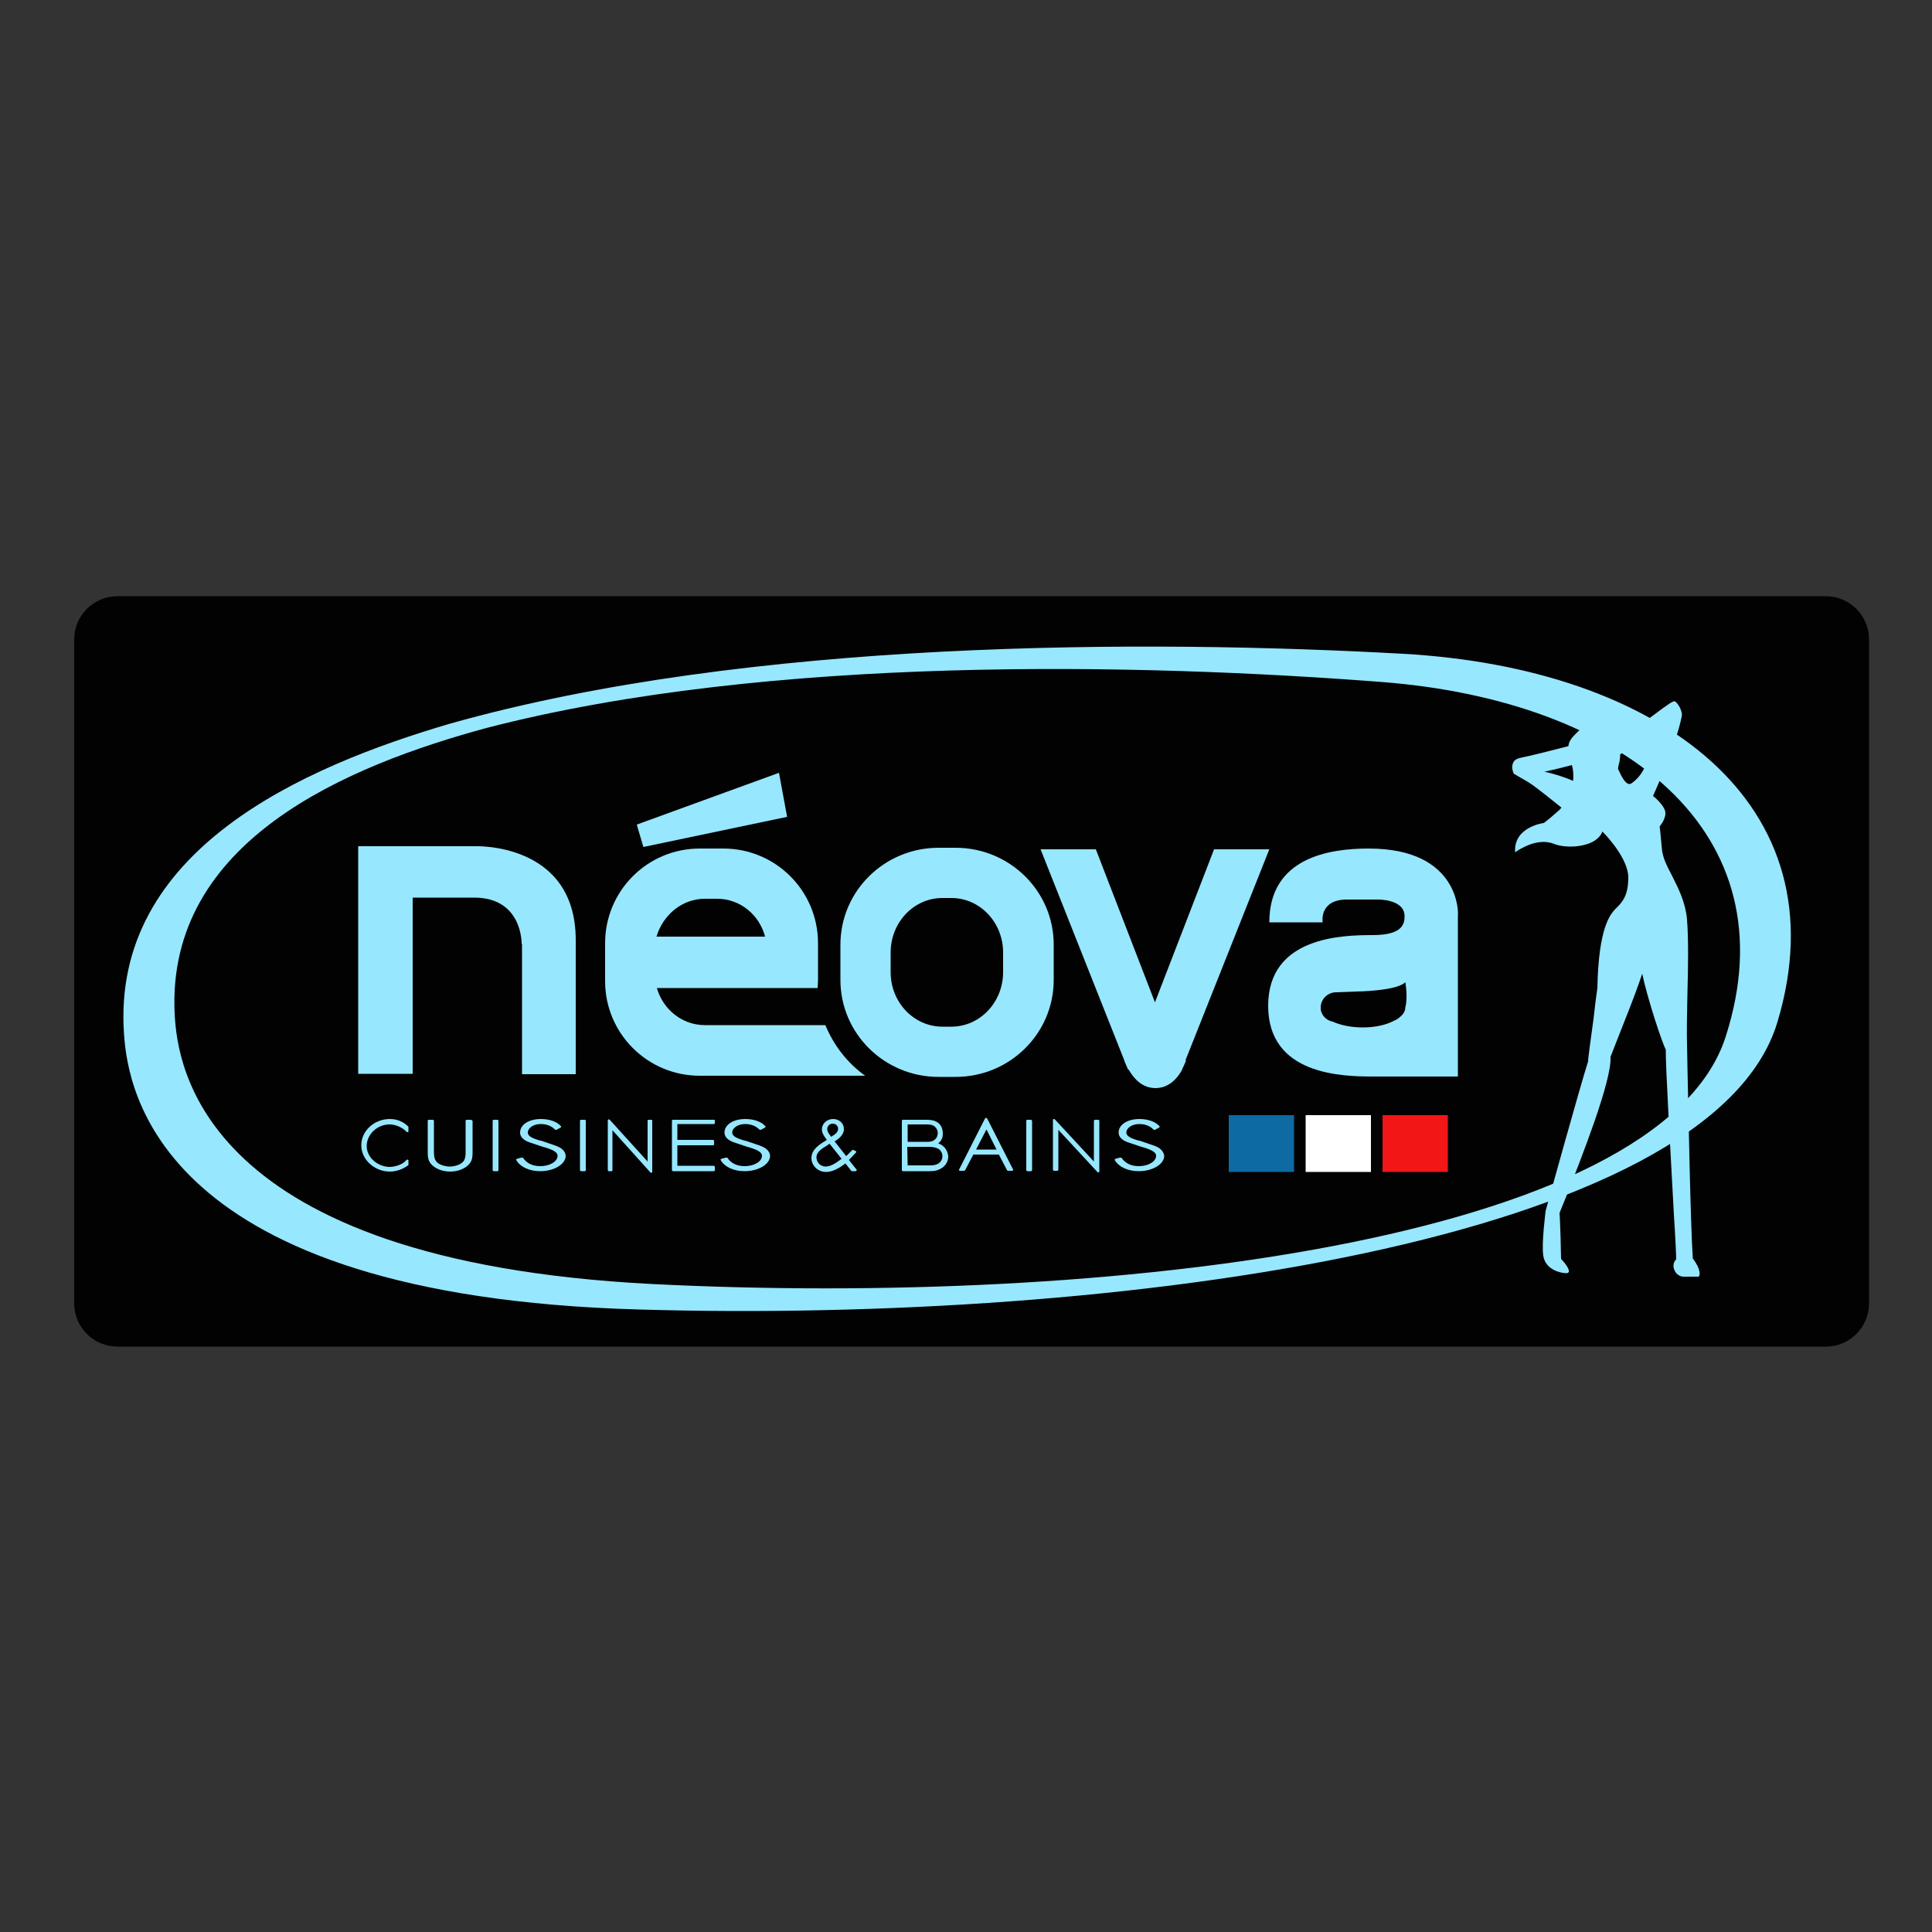 <?xml version="1.0" encoding="utf-8"?>
<!-- Generator: Adobe Illustrator 19.1.0, SVG Export Plug-In . SVG Version: 6.00 Build 0)  -->
<svg version="1.1" id="Calque_1" xmlns="http://www.w3.org/2000/svg" xmlns:xlink="http://www.w3.org/1999/xlink" x="0px" y="0px"
	 viewBox="-345 170.9 500 500" style="enable-background:new -345 170.9 500 500;" xml:space="preserve">
<rect x="-345" y="170.9" width="500" height="500" fill="#333333" stroke="none"/>
<style type="text/css">
	.st0{fill:#020202;}
	.st1{fill:#97E7FF;}
	.st2{fill:#F21616;}
	.st3{fill:#FFFFFF;}
	.st4{fill:#0D6AA3;}
</style>
<path class="st0" d="M138.7,508.2c0,6.2-5,11.2-11.2,11.2h-442.1c-6.2,0-11.2-5-11.2-11.2V336.4c0-6.2,5-11.2,11.2-11.2h442.1
	c6.2,0,11.2,5,11.2,11.2V508.2z"/>
<path class="st1" d="M-222.3,389.9h-15.9h-14.1v13.3v45.6h14.1v-45.6h15.9c12.6,0,12.3,12,12.3,12s0,0,0.1,0.1v33.6h13.9v-34.7
	C-196,388.7-222.3,389.9-222.3,389.9z"/>
<polygon class="st1" points="-180.2,384.3 -178.5,390.1 -141.3,382.3 -143.4,370.9 "/>
<path class="st1" d="M-131.4,436.2h-29.4h-1.8c-5.8,0-10.8-4-12.4-9.6l41.6,0c0-0.6,0.1-1.2,0.1-1.9V415c0-13.6-11-24.5-24.5-24.5
	h-6.1c-13.6,0-24.5,11-24.5,24.5v9.8c0,13.6,11,24.5,24.5,24.5h2.4h40.4C-125.7,446-129.2,441.5-131.4,436.2z M-162.6,403.5h3.2
	c5.9,0,10.9,4.1,12.4,9.8l-28.1,0C-173.4,407.6-168.4,403.5-162.6,403.5z"/>
<path class="st1" d="M-97.7,390.3h-4.4c-14,0-25.4,11.2-25.4,25.1v9.1c0,13.9,11.4,25.1,25.4,25.1h4.4c14,0,25.4-11.2,25.4-25.1
	v-9.1C-72.3,401.5-83.7,390.3-97.7,390.3z M-85.4,422.5c0,7.8-6,14.1-13.4,14.1h-2.3c-7.4,0-13.4-6.3-13.4-14.1v-5.1
	c0-7.8,6-14.1,13.4-14.1h2.3c7.4,0,13.4,6.3,13.4,14.1V422.5z"/>
<path class="st1" d="M-38.2,445.3l21.7-54.6h-14.3l-15.3,39.6l-15.3-39.6h-14.3l21.7,54.7c0,0,0,0,0,0.1c0.2,0.4,0.3,0.8,0.5,1.2
	l0.5,1.1l0.1-0.1c2.2,3.9,4.9,4.8,6.9,4.8c2,0,4.7-0.8,6.9-4.7l0,0l0.1-0.3c0.3-0.6,0.6-1.3,0.9-2
	C-38.1,445.4-38.1,445.3-38.2,445.3z"/>
<path class="st1" d="M9.2,390.5c-10.3,0-25.7,2.4-25.7,19.1c6,0,13.8,0,13.8,0s-1-5.9,6.3-5.9s8.1,0,8.1,0s6.8-0.1,6.8,4.3
	c0,1.8-0.3,4.9-8.2,4.9s-27.1,0.4-27.1,18.3s19.1,18.3,27.1,18.3h22v-41.7C32.4,407.8,33.2,390.5,9.2,390.5z M18.7,431.6
	c0,0.9-0.5,1.8-1.4,2.5c-0.4,0.4-0.9,0.7-1.4,0.9c-2,1.1-4.9,1.8-8.2,1.8c-3.1,0-5.8-0.6-7.8-1.5c-1.6-0.3-2.8-1.5-3.1-3.1
	c0,0,0-0.1,0-0.1c0-0.1,0-0.2,0-0.3c0,0,0-0.1,0-0.1c0,0,0,0,0,0c0,0,0-0.1,0-0.1c0-2.1,1.8-3.9,4-3.9l5.3-0.2
	c0,0,10.3-0.1,12.6-2.4C18.7,425.1,19.4,428.9,18.7,431.6C18.7,431.6,18.7,431.6,18.7,431.6z"/>
<rect x="12.8" y="459.5" class="st2" width="16.9" height="14.7"/>
<rect x="-7.1" y="459.5" class="st3" width="16.9" height="14.7"/>
<rect x="-27" y="459.5" class="st4" width="16.9" height="14.7"/>
<path class="st1" d="M-244.1,460.5c-4.1,0-7.4,3.1-7.4,6.8c0,3.7,3.4,6.8,7.4,6.8c1.7,0,3.3-0.6,4.7-1.6c0.1,0,0.1-0.1,0.1-0.2v-1.1
	c0-0.1-0.1-0.2-0.2-0.2c-0.1,0-0.2,0-0.3,0.1c-0.9,1.1-2.8,1.8-4.4,1.8c-1.4,0-3-0.6-4.2-1.7c-1.1-1-1.7-2.4-1.7-3.7
	c0-3,2.7-5.6,5.9-5.6c1.6,0,3.4,0.8,4.4,1.9c0.1,0.1,0.2,0.1,0.3,0.1c0.1,0,0.2-0.1,0.2-0.2v-1.1c0-0.1,0-0.1-0.1-0.2
	C-240.7,461.1-242.4,460.5-244.1,460.5z"/>
<path class="st1" d="M-223.2,460.7h-1c-0.2,0-0.3,0.1-0.3,0.3v7.7c0,1.1,0,2.3-0.8,3c-0.7,0.7-2.2,1.1-3.3,1.1
	c-1.1,0-2.6-0.4-3.3-1.1c-0.8-0.8-0.8-1.9-0.8-3v-7.7c0-0.1-0.1-0.3-0.3-0.3h-1c-0.2,0-0.3,0.1-0.3,0.3v7.9c0,1.3,0,2.5,1.2,3.6
	c1.1,1,2.8,1.6,4.6,1.6s3.5-0.6,4.6-1.6c1.2-1.1,1.2-2.3,1.2-3.6v-7.9C-222.9,460.8-223,460.7-223.2,460.7z"/>
<path class="st1" d="M-216.3,460.7h-0.9c-0.2,0-0.3,0.1-0.3,0.3v12.7c0,0.1,0.1,0.3,0.3,0.3h0.9c0.2,0,0.3-0.1,0.3-0.3v-12.7
	C-216,460.8-216.1,460.7-216.3,460.7z"/>
<path class="st1" d="M-193.7,460.7h-0.9c-0.2,0-0.3,0.1-0.3,0.3v12.7c0,0.1,0.1,0.3,0.3,0.3h0.9c0.2,0,0.3-0.1,0.3-0.3v-12.7
	C-193.4,460.8-193.5,460.7-193.7,460.7z"/>
<path class="st1" d="M-176.4,460.7h-0.8c-0.1,0-0.2,0.1-0.2,0.3v10.5l-9.8-10.8c-0.1-0.1-0.2-0.1-0.3-0.1c-0.1,0-0.2,0.1-0.2,0.2
	v12.9c0,0.1,0.1,0.3,0.2,0.3h0.8c0.1,0,0.2-0.1,0.2-0.3v-10.3l9.8,10.9c0,0.1,0.1,0.1,0.2,0.1c0,0,0.1,0,0.1,0
	c0.1,0,0.2-0.1,0.2-0.2v-13.2C-176.2,460.8-176.3,460.7-176.4,460.7z"/>
<path class="st1" d="M-160.3,460.7h-10.5c-0.2,0-0.3,0.1-0.3,0.3v12.7c0,0.1,0.1,0.3,0.3,0.3h10.5c0.2,0,0.3-0.1,0.3-0.3v-0.8
	c0-0.1-0.1-0.3-0.3-0.3h-9.4v-5.3h9.2c0.2,0,0.3-0.1,0.3-0.3v-0.8c0-0.1-0.1-0.3-0.3-0.3h-9.2v-4.1h9.4c0.2,0,0.3-0.1,0.3-0.3v-0.8
	C-160,460.8-160.1,460.7-160.3,460.7z"/>
<path class="st1" d="M-125.3,471.1l1.8-1.9c0.1-0.1,0.1-0.1,0.1-0.2c0-0.1-0.1-0.1-0.1-0.2l-0.7-0.3c-0.1-0.1-0.3,0-0.3,0.1
	l-1.5,1.5l-3-3.8c1.1-0.7,2.4-1.7,2.4-3.2c0-1.5-1.2-2.6-2.8-2.6c-1.6,0-2.9,1.2-2.9,2.7c0,1,0.7,1.9,1.2,2.6l0.1,0.1
	c-1.8,1.1-4,2.4-4,4.7c0,2,1.7,3.6,3.8,3.6c1.8,0,3.5-1.1,5-2.2l1.5,1.9c0.1,0.1,0.1,0.1,0.2,0.1h0.9c0,0,0,0,0,0
	c0.2,0,0.3-0.1,0.3-0.3c0-0.1,0-0.2-0.1-0.2L-125.3,471.1z M-130.9,467.3l0.6-0.4l3.1,3.9c-1.2,0.9-2.7,2-4.1,2
	c-1.4,0-2.4-1.1-2.4-2.4C-133.7,469-132.2,468.1-130.9,467.3z M-129.5,461.7c0.8,0,1.4,0.6,1.4,1.3c0,0.9-0.7,1.4-1.5,1.9
	c-0.1,0.1-0.2,0.1-0.3,0.2c-0.1-0.1-0.2-0.2-0.2-0.3c-0.4-0.5-0.8-1-0.8-1.6C-131,462.5-130.4,461.7-129.5,461.7z"/>
<path class="st1" d="M-102.2,466.8c0.8-0.6,1.2-1.4,1.2-2.5c0-1.2-0.4-2.2-1.2-2.8c-0.9-0.7-2-0.8-3-0.8h-6.1
	c-0.2,0-0.3,0.1-0.3,0.3v12.7c0,0.1,0.1,0.3,0.3,0.3h6.9c1.3,0,2.3-0.2,3.4-1c0.9-0.7,1.4-1.7,1.4-2.8
	C-99.7,468.6-100.7,467.3-102.2,466.8z M-103.3,466c-0.6,0.4-1.2,0.4-1.8,0.4l-5,0v-4.5h4.6c0.8,0,1.6,0,2.2,0.4
	c0.6,0.4,1,1.1,1,1.9C-102.4,465.1-102.7,465.6-103.3,466z M-110.2,467.7h5c1,0,2,0,2.8,0.4c0.8,0.3,1.3,1.2,1.3,2
	c0,0.8-0.4,1.6-1.2,2c-0.7,0.4-1.4,0.4-2.3,0.4l-5.5,0L-110.2,467.7L-110.2,467.7z"/>
<path class="st1" d="M-89.5,460.4c-0.1-0.1-0.2-0.2-0.3-0.2c-0.1,0-0.3,0.1-0.3,0.2l-6.7,13.2c0,0.1,0,0.2,0,0.2
	c0.1,0.1,0.2,0.1,0.3,0.1h1c0.1,0,0.3-0.1,0.3-0.2l2.1-4h6.6l2.1,4c0,0.1,0.2,0.2,0.3,0.2h1c0,0,0,0,0,0c0.2,0,0.3-0.1,0.3-0.3
	c0-0.1,0-0.1-0.1-0.2L-89.5,460.4z M-87.1,468.4h-5.3l2.7-5.2L-87.1,468.4z"/>
<path class="st1" d="M-78.2,460.7h-0.9c-0.2,0-0.3,0.1-0.3,0.3v12.7c0,0.1,0.1,0.3,0.3,0.3h0.9c0.2,0,0.3-0.1,0.3-0.3v-12.7
	C-78,460.8-78.1,460.7-78.2,460.7z"/>
<path class="st1" d="M-60.8,460.7h-0.8c-0.1,0-0.3,0.1-0.3,0.3v10.5L-72,460.6c-0.1-0.1-0.2-0.1-0.3-0.1c-0.1,0-0.2,0.1-0.2,0.2
	v12.9c0,0.1,0.1,0.3,0.3,0.3h0.8c0.1,0,0.3-0.1,0.3-0.3v-10.3l10.1,10.9c0,0.1,0.1,0.1,0.2,0.1c0,0,0.1,0,0.1,0
	c0.1,0,0.2-0.1,0.2-0.2v-13.2C-60.5,460.8-60.7,460.7-60.8,460.7z"/>
<path class="st1" d="M-46.3,467.4l-3.8-1.3l-0.2,0c-1.6-0.5-3.2-1-3.2-2.1c0-1.2,1.5-2.2,3.3-2.2c1.6,0,2.8,0.5,3.7,1.4
	c0.1,0.1,0.2,0.1,0.3,0.1c0.1,0,0.2,0,0.3-0.1l0.9-0.5c0.1-0.1,0.2-0.2,0.1-0.3c-1-1.2-3-1.9-5.2-1.9c-3.2,0-5.4,1.5-5.4,3.5
	c0,1.1,0.8,1.9,2.3,2.5l3.6,1.2l0.4,0.1c1.6,0.5,3.4,1.1,3.4,2.2c0,1.5-2,2.7-4.5,2.7c-2.5,0-3.8-1.2-4.4-2.1c0-0.1-0.1-0.1-0.2-0.1
	c-0.1,0-0.2,0-0.3,0l-1.1,0.3c-0.2,0.1-0.3,0.2-0.2,0.3c1,1.8,3.4,2.9,6.2,2.9c3.6,0,6.6-1.8,6.6-4C-43.9,468.9-44.6,468-46.3,467.4
	z"/>
<path class="st1" d="M-148.3,467.4l-3.8-1.3l-0.2,0c-1.6-0.5-3.2-1-3.2-2.1c0-1.2,1.5-2.2,3.3-2.2c1.6,0,2.8,0.5,3.7,1.4
	c0.1,0.1,0.2,0.1,0.3,0.1c0.1,0,0.2,0,0.3-0.1l0.9-0.5c0.1-0.1,0.2-0.2,0.1-0.3c-1-1.2-3-1.9-5.2-1.9c-3.2,0-5.4,1.5-5.4,3.5
	c0,1.1,0.8,1.9,2.3,2.5l3.6,1.2l0.4,0.1c1.6,0.5,3.4,1.1,3.4,2.2c0,1.5-2,2.7-4.5,2.7c-2.5,0-3.8-1.2-4.4-2.1c0-0.1-0.1-0.1-0.2-0.1
	c-0.1,0-0.2,0-0.3,0l-1.1,0.3c-0.2,0.1-0.3,0.2-0.2,0.3c1,1.8,3.4,2.9,6.2,2.9c3.6,0,6.6-1.8,6.6-4
	C-145.8,468.9-146.6,468-148.3,467.4z"/>
<path class="st1" d="M-201.2,467.4l-3.8-1.3l-0.2,0c-1.6-0.5-3.2-1-3.2-2.1c0-1.2,1.5-2.2,3.3-2.2c1.6,0,2.8,0.5,3.7,1.4
	c0.1,0.1,0.2,0.1,0.3,0.1c0.1,0,0.2,0,0.3-0.1l0.9-0.5c0.1-0.1,0.2-0.2,0.1-0.3c-1-1.2-3-1.9-5.2-1.9c-3.2,0-5.4,1.5-5.4,3.5
	c0,1.1,0.8,1.9,2.3,2.5l3.6,1.2l0.4,0.1c1.6,0.5,3.4,1.1,3.4,2.2c0,1.5-2,2.7-4.5,2.7c-2.5,0-3.8-1.2-4.4-2.1c0-0.1-0.1-0.1-0.2-0.1
	c-0.1,0-0.2,0-0.3,0l-1.1,0.3c-0.2,0.1-0.3,0.2-0.2,0.3c1,1.8,3.4,2.9,6.2,2.9c3.6,0,6.6-1.8,6.6-4
	C-198.7,468.9-199.5,468-201.2,467.4z"/>
<path class="st1" d="M18.1,340.1c-66.3-3.7-169.1-3.8-246.7,18.1c-37.8,11.1-87.7,32.7-84.3,80.4c1,14.2,8.6,67.7,133.3,71.2
	C-55,513.4,98,492.2,115,435.4C132,378.7,84.4,343.8,18.1,340.1z M101.6,439.2c-17.1,53.2-161.1,69.9-277.9,64
	c-116.8-6-122.8-56.5-123.5-69.9c-2.2-45,45-64.3,80.7-74c73.3-19,169.6-16.7,231.7-11.9C74.8,352.2,118.7,386,101.6,439.2z"/>
<path class="st1" d="M93.1,496.6c-0.6-8.7-1.1-36.6-1.4-50c0-2.2-0.1-4-0.1-5.3c-0.1-3.7,0-8.2,0.1-13c0.2-7.1,0.3-14.5-0.1-19.4
	c-0.4-4.6-2.3-8.2-3.9-11.4c-1.3-2.5-2.4-4.6-2.6-6.9c-0.4-4.2-0.5-5.4-0.6-5.8c0.3-0.4,1.6-2,1.5-3.6c-0.1-1.6-2.5-3.8-3.2-4.3
	c0.8-1.7,6.2-14.1,7.4-20.5c0.4-1.3-1-3.7-1.8-4c-0.4-0.1-1.4,0.5-5.5,3.6c-1.2,0.9-2.4,1.8-3.2,2.3c-2,1.4-5.7,3.8-6.8,4.5
	c-0.7-1.1-1.8-2-3.4-3.3l-0.2-0.2c-2.8-2.3-4.7-0.3-6.4,1.4l-0.3,0.3c-1,1-1.6,1.9-1.7,3c-2.7,0.7-9.7,2.5-12.3,3
	c-1,0.2-1.7,0.6-2,1.3c-0.6,1.2,0.1,2.8,0.2,2.8l0,0.1l0.1,0c0,0,1.3,0.8,3.6,2.1c1.8,1.1,6.6,5,8.6,6.6c-0.1,0.2-0.3,0.3-0.4,0.5
	c-3.6,3.2-4.2,3.5-4.2,3.5c-0.1,0-7.5,1-7.4,7.1l0,0.5l0.4-0.3c1.4-0.9,5.7-3.5,9.7-1.9c2.5,1,6.9,1,9.9-0.5
	c1.3-0.7,2.2-1.6,2.6-2.7c1.4,1.4,6.7,7.2,6.7,11.9c0,4.6-1.5,6.2-2.6,7.4c-0.2,0.2-0.4,0.4-0.6,0.6c-0.1,0.1-0.2,0.2-0.3,0.3
	c-1.2,1.4-4.2,4.7-4.5,20.3c-0.3,2.1-0.7,5.1-1,8c-0.7,5.2-1.4,10-1.4,11c-1.9,5.8-10.9,38.3-11,38.7c0,0.3-1.1,8.3-0.6,11.6
	c0.6,3.7,4.6,4.5,6,4.5c0.4,0,0.5-0.2,0.6-0.3c0.3-0.7-1.2-2.6-2-3.4c0-1.1-0.2-9.7-0.4-11.8c0.3-0.9,1-2.5,1.8-4.5
	c3.8-9.7,11.8-29.9,11.4-36c1-2.6,2.1-5.3,3.1-7.9c2.2-5.5,4.2-10.8,5.1-13.6c1.3,6.2,5.2,18.1,6.1,19.6c-0.1,3.6,1.3,28,2.1,42.7
	c0.4,6.2,0.6,10.7,0.6,11.6c-0.7,0.7-0.9,1.7-0.5,2.7c0.4,1.1,1.4,1.8,2.4,1.8h4l0-0.2C95,500.9,95.1,499.2,93.1,496.6z M62.1,373
	c-2.1-1-5.2-1.9-7.4-2.4c2-0.4,5.3-1.2,7.1-1.7C62.1,369.9,62.3,371.3,62.1,373z M77.4,373.5c-0.2,0.2-0.5,0.3-0.7,0.3
	c-0.6,0-1.5-0.6-2.8-3.6l-0.1-0.1c-0.1-0.2,0-0.9,0.2-1.6c0.2-0.7,0.3-1.6,0.3-2.4c1.1-0.8,3.3-1.9,5.2-2.9c1.1-0.6,2.2-1.1,2.8-1.5
	C82.4,363.5,81.9,370.3,77.4,373.5z"/>
</svg>
